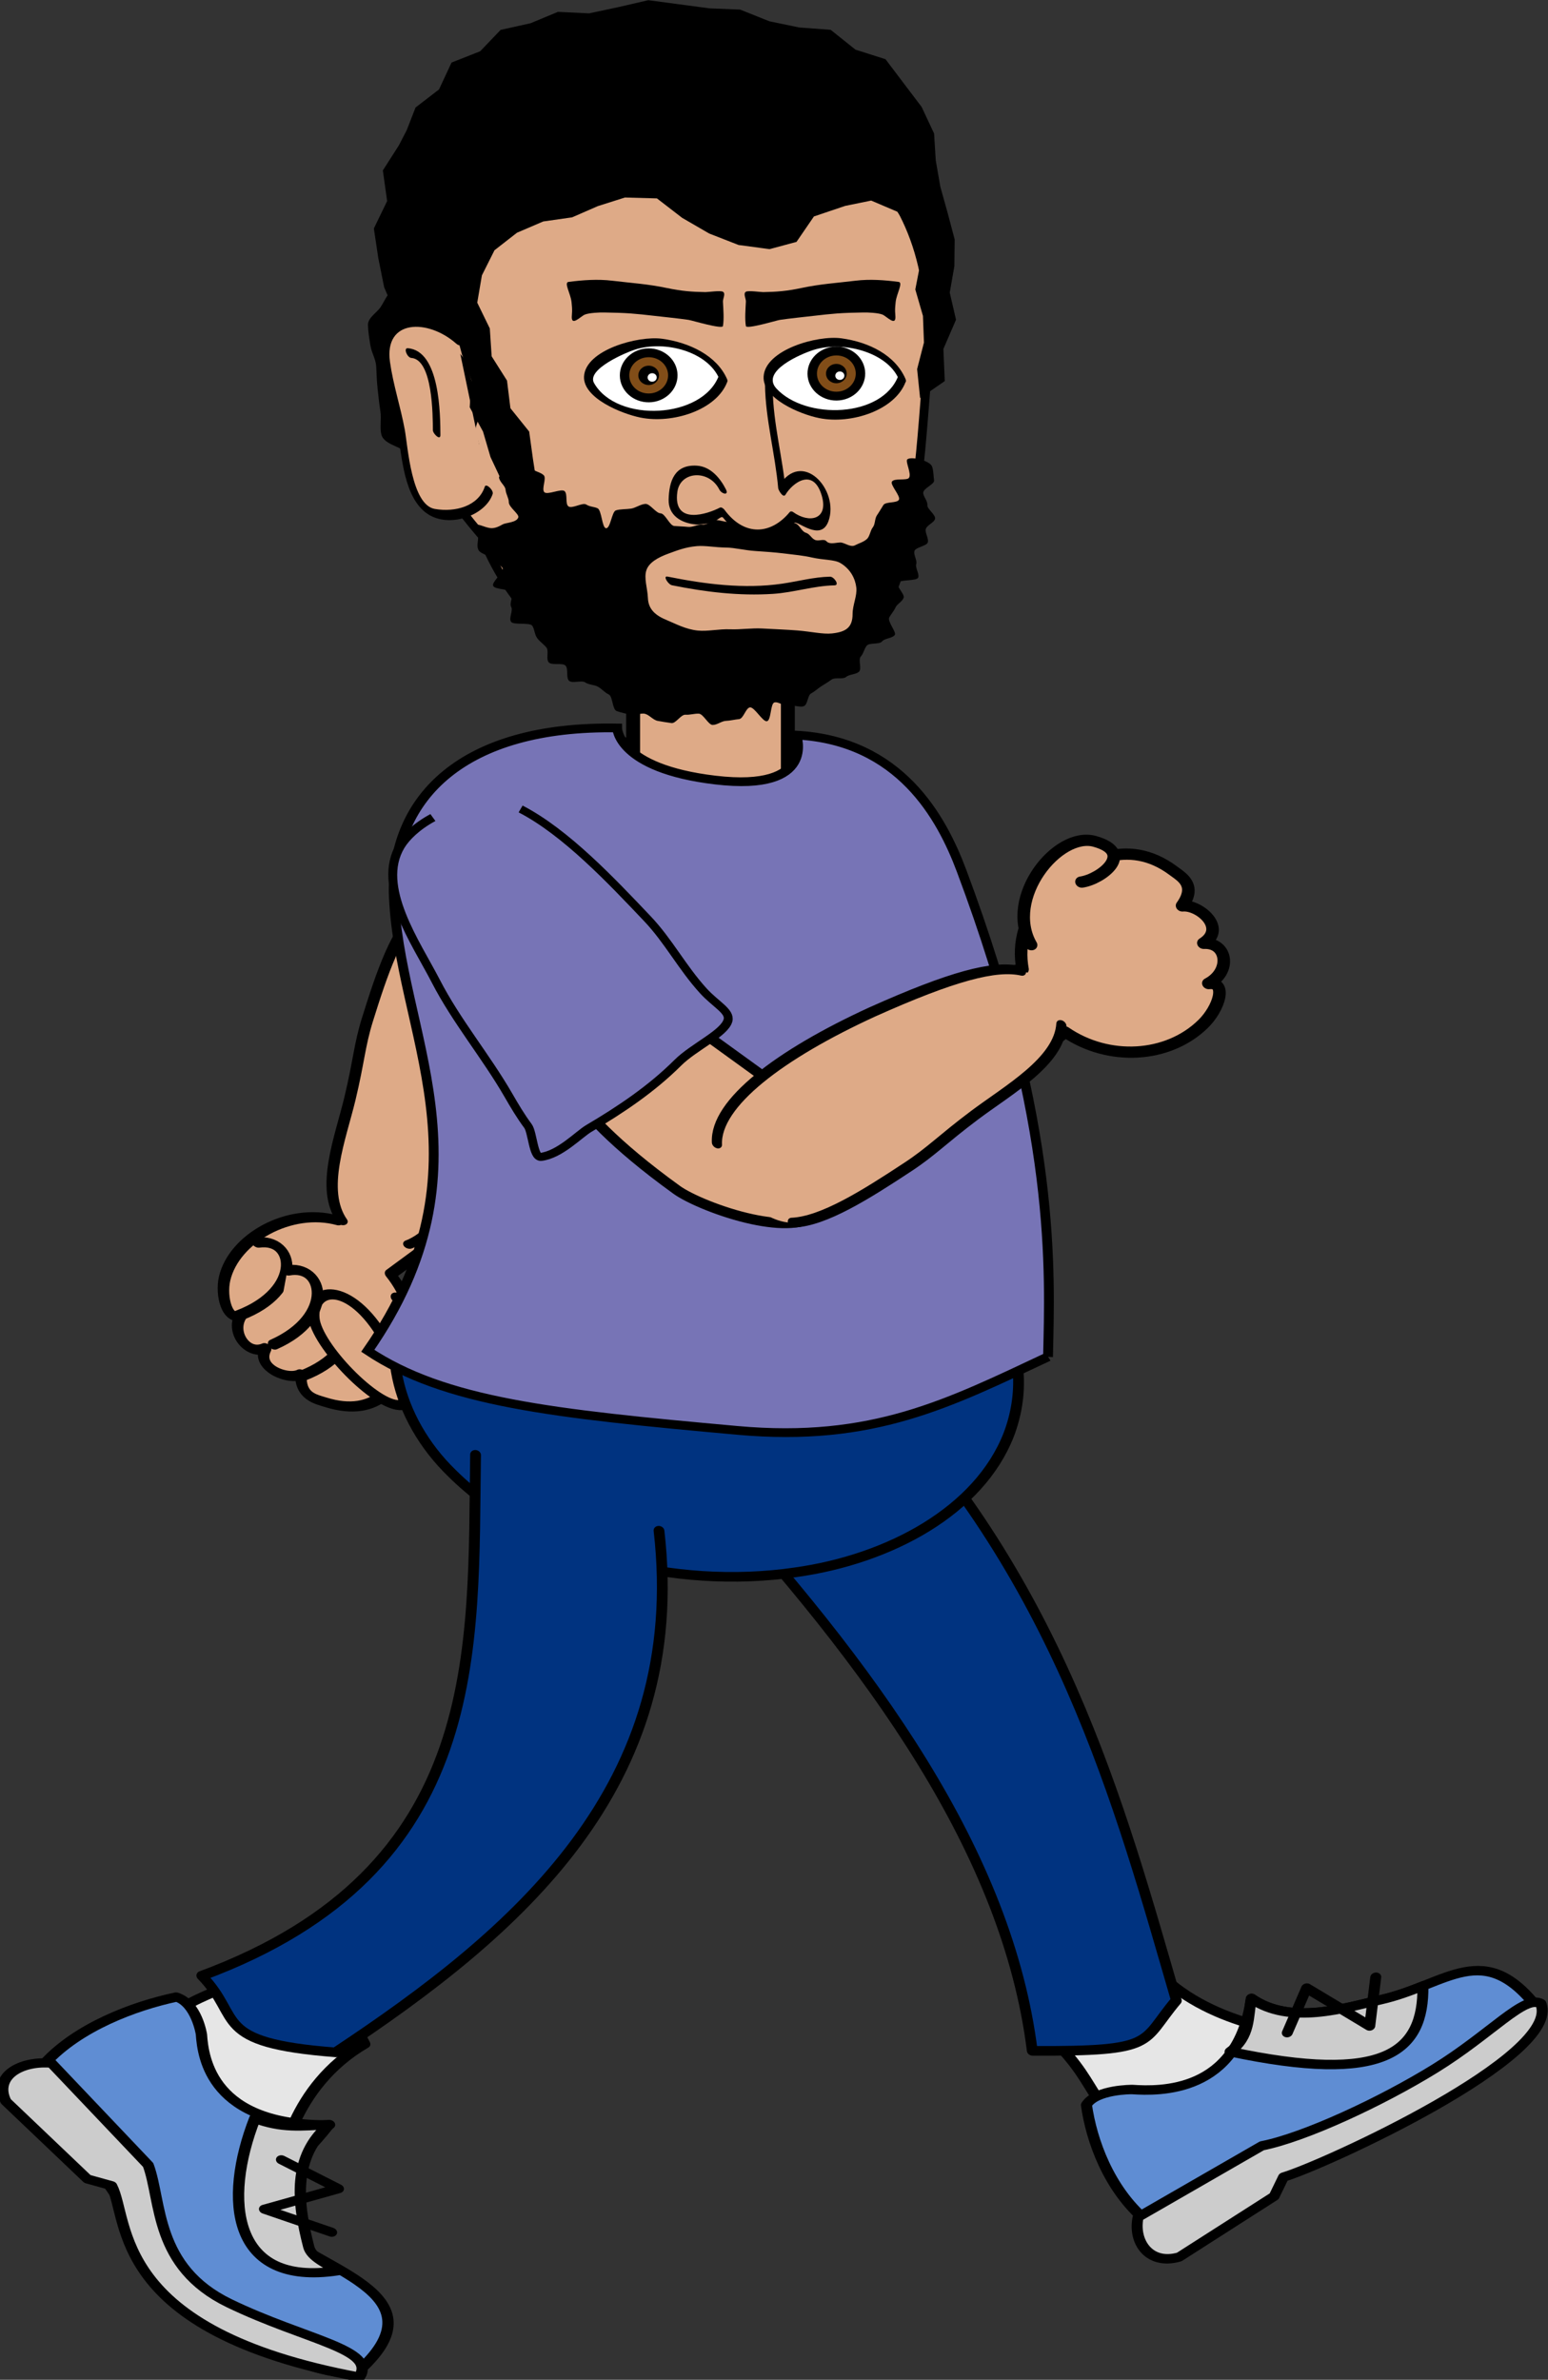<?xml version="1.0" encoding="UTF-8" standalone="no"?>
<svg
   width="897.831"
   height="1379.662"
   version="1.1"
   id="svg1"
   sodipodi:docname="walking2.svg"
   inkscape:version="1.3.1 (91b66b0783, 2023-11-16)"
   xmlns:inkscape="http://www.inkscape.org/namespaces/inkscape"
   xmlns:sodipodi="http://sodipodi.sourceforge.net/DTD/sodipodi-0.dtd"
   xmlns:xlink="http://www.w3.org/1999/xlink"
   xmlns="http://www.w3.org/2000/svg"
   xmlns:svg="http://www.w3.org/2000/svg">
  <rect width="100%" height="100%" fill="#333333" stroke="none"/>
  <sodipodi:namedview
     id="namedview1"
     pagecolor="#ffffff"
     bordercolor="#666666"
     borderopacity="1.0"
     inkscape:showpageshadow="2"
     inkscape:pageopacity="0.0"
     inkscape:pagecheckerboard="0"
     inkscape:deskcolor="#d1d1d1"
     inkscape:zoom="0.30566802"
     inkscape:cx="428.56954"
     inkscape:cy="443.29139"
     inkscape:window-width="1280"
     inkscape:window-height="649"
     inkscape:window-x="1912"
     inkscape:window-y="255"
     inkscape:window-maximized="1"
     inkscape:current-layer="svg1" />
  <defs
     id="defs1">
    <linearGradient
       id="imagebot_897">
      <stop
         stop-color="#000000"
         id="imagebot_898"
         offset="0" />
    </linearGradient>
    <linearGradient
       y2="175.037"
       x2="122.515"
       y1="153.932"
       x1="174.568"
       id="imagebot_7"
       xlink:href="#imagebot_897"
       gradientTransform="scale(1.351,0.74)"
       gradientUnits="userSpaceOnUse" />
    <linearGradient
       y2="175.037"
       x2="231.296"
       y1="153.932"
       x1="179.243"
       id="imagebot_5"
       xlink:href="#imagebot_897"
       gradientTransform="scale(1.351,0.74)"
       gradientUnits="userSpaceOnUse" />
  </defs>
  <g
     id="imagebot_31"
     transform="matrix(2.085,0.116,0,1.859,950.066,-831.456)">
    <g
       display="inline"
       stroke-width="0.832"
       stroke-miterlimit="4"
       transform="matrix(3.075,-2.298,2.014,2.72,-1604.16,1030.809)"
       id="imagebot_107">
      <path
         fill="#e6e6e6"
         fill-rule="nonzero"
         stroke="#000000"
         stroke-width="0.832"
         stroke-linecap="round"
         stroke-linejoin="round"
         stroke-miterlimit="4"
         stroke-dashoffset="0"
         d="m 292.057,269.713 c 0.712,6.289 -1.477,6.258 1.258,13.284 3.77,1.566 11.077,0.326 14.503,-2.203 -1.04,-0.792 -6.049,-5.664 -6.172,-12.258 -3.599,-0.929 -7.675,0.04 -9.59,1.176 z"
         id="imagebot_112" />
      <path
         fill="#5f8dd3"
         stroke="#000000"
         stroke-width="0.832"
         stroke-linecap="round"
         stroke-linejoin="round"
         stroke-miterlimit="4"
         stroke-dashoffset="0"
         d="m 323.101,289.496 c 0.155,-7.821 -4.371,-5.981 -9.144,-7.873 -2.514,-0.996 -6.759,-2.156 -7.83,-5.936 -5.399,6.391 -10.072,2.733 -11.661,1.351 0,0 -2.165,-1.637 -3.528,-0.934 -1.429,2.873 -2.696,7.188 -1.974,11.186 5.959,0.816 28.938,2.91 34.137,2.206 z"
         id="imagebot_111" />
      <path
         fill="#cccccc"
         stroke="#000000"
         stroke-width="0.832"
         stroke-linecap="round"
         stroke-linejoin="round"
         stroke-miterlimit="4"
         stroke-dashoffset="0"
         id="imagebot_110"
         d="m 299.649,287.044 -10.992,-0.319 c -1.507,1.582 -1.672,4.077 0.58,4.797 l 8.717,-0.201 1.497,-0.998 c 3.064,0.949 22.857,3.622 24.062,-1.191 -0.523,-1.43 -4.457,-0.016 -9.585,0.011 -4.862,0.026 -11.272,-0.794 -14.279,-2.099 z" />
      <path
         fill="#cccccc"
         stroke="#000000"
         stroke-width="0.832"
         stroke-linecap="round"
         stroke-linejoin="round"
         stroke-miterlimit="4"
         stroke-dashoffset="0"
         id="imagebot_109"
         d="m 317.184,282.504 c -1.025,-0.204 -2.119,-0.442 -3.226,-0.881 -2.514,-0.996 -6.759,-2.156 -7.83,-5.936 -1.093,1.187 -1.91,2.804 -3.867,2.966 7.81,9.37 11.779,8.792 14.923,3.852 z" />
      <path
         fill="none"
         fill-rule="nonzero"
         stroke="#000000"
         stroke-width="0.832"
         stroke-linecap="round"
         stroke-linejoin="round"
         stroke-miterlimit="4"
         stroke-dashoffset="0"
         d="m 306.669,279.836 3.327,-2.419 2.016,5.645 2.722,-3.327"
         id="imagebot_108" />
    </g>
    <g
       display="inline"
       stroke-width="1.224"
       stroke-miterlimit="4"
       transform="matrix(2.187,1.726,1.432,-1.875,475.86,1157.213)"
       id="imagebot_101">
      <path
         fill="#deaa87"
         stroke="#000000"
         stroke-width="1.224"
         stroke-linecap="round"
         stroke-linejoin="round"
         stroke-miterlimit="4"
         stroke-dashoffset="0"
         id="imagebot_106"
         d="m -297.333,-114.315 -0.822,-4.975 c 2.692,-0.848 5.016,-2.811 6.219,-5.607 2.192,-5.097 2.59,-10.398 -2.41,-12.801 -0.951,-0.457 -2.341,-1.417 -3.772,0.943 -0.276,-0.911 -1.471,-1.735 -2.564,-1.766 -0.85,-0.024 -1.638,0.43 -1.885,1.697 -0.832,-2.253 -3.817,-1.118 -4.105,1.539 -0.533,-1.863 -2.824,0.286 -3.721,2.451 -2.014,4.86 0,12.506 4.557,14.935 l -0.1,7.791" />
      <path
         fill="#deaa87"
         fill-rule="nonzero"
         stroke="#000000"
         stroke-width="1.224"
         stroke-linecap="round"
         stroke-linejoin="round"
         stroke-miterlimit="4"
         stroke-dashoffset="0"
         d="m -301.513,-127.868 c 2.47,3.506 6.766,-1.335 3.59,-8.938"
         id="imagebot_105" />
      <path
         fill="#deaa87"
         stroke="#000000"
         stroke-width="1.224"
         stroke-linecap="round"
         stroke-linejoin="round"
         stroke-miterlimit="4"
         stroke-dashoffset="0"
         d="m -293.596,-126.881 c -6.784,3.887 -9.911,0.285 -7.436,-2.923 2.087,-2.705 10.863,-4.407 12.533,-2.278 2.293,2.924 -2.03,10.956 -7.616,10.824"
         id="imagebot_104" />
      <path
         fill="#deaa87"
         fill-rule="nonzero"
         stroke="#000000"
         stroke-width="1.224"
         stroke-linecap="round"
         stroke-linejoin="round"
         stroke-miterlimit="4"
         stroke-dashoffset="0"
         d="m -310.359,-126.513 c 2.47,3.506 6.766,-1.335 3.59,-8.938"
         id="imagebot_103" />
      <path
         fill="#deaa87"
         fill-rule="nonzero"
         stroke="#000000"
         stroke-width="1.224"
         stroke-linecap="round"
         stroke-linejoin="round"
         stroke-miterlimit="4"
         stroke-dashoffset="0"
         id="imagebot_102"
         d="m -306.205,-127.049 c 2.306,3.616 6.82,-1.023 3.996,-8.764" />
    </g>
    <g
       id="imagebot_94"
       transform="matrix(0.376,0.976,-0.994,0.383,-246.399,-906.372)">
      <path
         fill="#deaa87"
         stroke="#000000"
         stroke-width="3"
         stroke-linecap="round"
         stroke-linejoin="round"
         stroke-miterlimit="4"
         d="m 1460.342,521.628 c 11.047,0.976 26.087,8.906 24.499,23.164 l -5.427,48.748 4.89,31.076 c 1.197,7.607 -2.929,18.228 -9.219,24.535 -2.821,2.829 -6.077,4.791 -9.484,5.223 -5.115,0.649 -10.345,-3.952 -14.595,-9.802 -4.89,-6.732 -8.481,-15.117 -9.103,-19.056 -6.611,-41.864 5.02,-42.36 -2.61,-75.107 -2.531,-10.863 7.66,-29.964 21.048,-28.781 z"
         id="imagebot_100" />
      <g
         fill="#eefe64"
         id="imagebot_97"
         transform="matrix(0.682,-0.729,0.587,0.586,-306.672,1511.35)">
        <path
           fill="#deaa87"
           stroke="#000000"
           stroke-width="0"
           stroke-linecap="round"
           stroke-linejoin="round"
           stroke-miterlimit="4"
           id="imagebot_99"
           d="m 1887.517,944.995 c -16.252,-1.185 -17.634,-26.883 -20.904,-44.832 -2.487,-13.649 -4.284,-18.856 -5.558,-28.49 -2.28,-17.239 -4.247,-34.198 -1.063,-43.14 3.157,-8.867 18.628,-13.409 28.928,-6.492 10.584,7.109 15.59,34.939 15.843,68.821 0,46.553 -5.026,55.024 -17.246,54.133 z" />
        <path
           fill="#deaa87"
           stroke="#000000"
           stroke-width="3"
           stroke-linecap="round"
           stroke-linejoin="round"
           stroke-miterlimit="4"
           id="imagebot_98"
           d="m 1879.799,941.79 c -9.082,-7.558 -10.492,-27.186 -13.141,-41.728 -2.487,-13.649 -4.284,-18.856 -5.558,-28.49 -2.28,-17.239 -4.247,-34.198 -1.063,-43.14 m 28.928,-6.492 c 10.584,7.109 15.59,34.939 15.843,68.821 0,29.358 -1.999,43.571 -6.54,49.842" />
      </g>
      <g
         id="imagebot_95"
         transform="translate(42.794,-72.888)">
        <path
           fill="#7774b6"
           stroke="#000000"
           stroke-width="2.342"
           stroke-miterlimit="4"
           id="imagebot_96"
           d="m 1429.599,578.785 c -5.128,-0.956 -9.601,-0.555 -12.469,0.368 -13.374,4.319 -17.064,22.978 -21.064,34.33 -4.205,11.936 -5.557,24.267 -9.157,36.311 -0.972,3.244 -1.914,6.513 -2.481,9.795 -0.367,2.103 -5.562,7.585 -3.864,8.673 4.352,2.787 12.361,1.779 15.622,2.257 10.361,1.51 20.834,2.463 31.696,1.469 6.499,-0.593 15.547,1.852 18.937,-0.293 2.374,-1.505 0.829,-5.396 1.173,-10.416 0.578,-8.442 3.393,-16.405 3.769,-24.653 0.639,-13.89 1.577,-31.991 -2.681,-44.638" />
      </g>
    </g>
    <g
       display="inline"
       fill="#ffccaa"
       stroke-width="1.574"
       stroke-miterlimit="4"
       transform="matrix(2.46,0,0,1.477,3215.269,-2219.305)"
       id="imagebot_90">
      <g
         transform="translate(69.005,-53.631)"
         id="imagebot_91">
        <path
           fill="#7774b6"
           fill-rule="nonzero"
           stroke="#000000"
           stroke-width="1.574"
           stroke-linecap="round"
           stroke-linejoin="round"
           stroke-miterlimit="4"
           stroke-dashoffset="0"
           d="m -1455.695,2173.661 c -11.133,13.709 -37.244,14.386 -49.205,1.179 -11.961,-13.208 -8.47,-29.721 -2.357,-45.305 10.767,-35.456 -14.238,-77.476 2.946,-94.145 13.179,-11.831 35.331,-14.533 44.491,2.357 8.517,15.705 20.681,107.26 4.125,135.914 z"
           id="imagebot_93" />
        <path
           fill="#deaa87"
           fill-rule="nonzero"
           stroke="#000000"
           stroke-width="1.574"
           stroke-linecap="round"
           stroke-linejoin="round"
           stroke-miterlimit="4"
           stroke-dashoffset="0"
           id="imagebot_92"
           d="m -1489.664,2033.253 v -32.209 c 0,-1.927 3.902,-3.479 8.749,-3.479 4.847,0 8.749,1.552 8.749,3.479 v 32.209 c -5.73,5.805 -11.59,4.278 -17.499,0 z" />
      </g>
    </g>
    <g
       transform="matrix(2.456,0,0,2.575,-2573.553,243.913)"
       id="imagebot_53">
      <path
         fill="#deaa87"
         stroke="#000000"
         d="m 967.445,127.658 c -1.544,18.529 -1.184,42.704 -25.059,41.904 -15.985,-0.535 -22.902,-10.787 -25.456,-17.898 -6.739,-7.985 -8.941,-14.202 -9.488,-23.323 -1.404,-23.392 12.401,-33.006 29.495,-33.006 17.093,-10e-4 32.456,8.967 30.508,32.323 z"
         id="imagebot_89" />
      <g
         id="imagebot_87">
        <path
           d="m 915.293,131.003 c 0.055,0.687 0.305,1.534 0.646,2.562 0.273,0.822 0.418,1.762 0.719,2.639 0.313,0.909 -0.64,2.149 -0.449,2.959 0.271,1.145 0.579,1.57 0.239,2.126 -0.554,0.908 -0.864,1.03 -1.67,1.247 -0.796,0.215 -1.566,0.21 -2.506,0.285 -0.94,0.073 -1.803,1.048 -2.637,0.963 -0.845,-0.086 -0.969,-1.114 -1.66,-1.924 -0.412,-0.482 -2.176,-0.665 -2.449,-1.785 -0.2,-0.822 0.025,-1.886 -0.114,-2.832 -0.136,-0.923 -0.229,-1.882 -0.317,-2.749 -0.111,-1.074 -0.108,-2.054 -0.163,-2.747 -0.063,-0.802 -0.515,-1.547 -0.64,-2.348 -0.131,-0.84 -0.272,-1.746 -0.285,-2.51 -0.015,-0.876 0.996,-1.539 1.405,-2.208 0.557,-0.913 0.894,-2.088 1.714,-2.27 0.803,-0.178 1.853,0.61 2.786,0.536 0.936,-0.073 1.773,0.219 2.595,0.269 0.84,0.051 2.255,-0.78 2.95,0.034 0.526,0.618 0.563,2.098 0.385,3.046 -0.144,0.767 -1.796,1.35 -1.948,2.201 -0.149,0.84 1.165,1.701 1.399,2.506 z"
           id="imagebot_88" />
      </g>
      <g
         id="imagebot_77">
        <g
           id="imagebot_82">
          <path
             fill="#deaa87"
             d="m 914.158,128.206 c -2.65,-2.628 -7.688,-2.875 -8.131,0.247 -0.439,3.111 1.166,7.665 1.682,10.676 0.439,2.584 1.236,6.735 2.023,8.665 1.119,2.743 7.313,1.619 7.955,-1.7"
             id="imagebot_86" />
          <g
             id="imagebot_83">
            <path
               fill="none"
               d="m 914.158,128.206 c -2.65,-2.628 -7.688,-2.875 -8.131,0.247 -0.439,3.111 1.166,7.665 1.682,10.676 0.439,2.584 1.236,6.735 2.023,8.665 1.119,2.743 7.313,1.619 7.955,-1.7"
               id="imagebot_85" />
            <path
               fill="#000000"
               d="m 914.322,127.867 c -2.085,-1.837 -6.052,-3.511 -8.274,-0.979 -1.025,1.169 -0.541,3.479 -0.361,4.849 0.352,2.678 1.223,5.275 1.684,7.936 0.494,2.85 0.675,7.824 3.326,9.654 2.467,1.703 6.635,-0.146 7.436,-2.817 0.133,-0.444 -0.751,-1.296 -0.889,-0.836 -0.725,2.417 -3.342,3.338 -5.67,3.043 -2.644,-0.335 -3.046,-7.37 -3.397,-9.394 -0.473,-2.729 -1.315,-5.366 -1.677,-8.119 -0.677,-5.158 4.3,-5.478 7.495,-2.661 0.626,0.554 0.795,-0.263 0.327,-0.676 z"
               id="imagebot_84" />
          </g>
        </g>
        <g
           id="imagebot_78">
          <g
             id="imagebot_79">
            <path
               fill="none"
               d="m 908.711,130.012 c 2.693,-0.192 3.075,7.729 3.075,9.445"
               id="imagebot_81" />
            <path
               fill="#000000"
               d="m 908.914,130.587 c 2.442,0.039 2.436,6.882 2.446,8.597 0.003,0.438 0.858,1.269 0.854,0.546 -0.016,-2.43 -0.031,-10.234 -3.704,-10.293 -0.51,-0.008 -0.058,1.143 0.404,1.15 z"
               id="imagebot_80" />
          </g>
        </g>
      </g>
      <g
         id="imagebot_74">
        <g
           id="imagebot_75">
          <path
             d="m 967.368,144.937 c 0.044,-0.514 -0.475,-1.012 -0.471,-1.472 0.006,-0.532 1.284,-1.114 1.231,-1.554 -0.067,-0.562 -0.079,-1.369 -0.253,-1.739 -0.307,-0.647 -2.302,-1.054 -2.767,-0.655 -0.286,0.246 0.511,1.737 0.176,2.241 -0.248,0.374 -1.655,0.101 -1.927,0.566 -0.239,0.41 1.037,1.721 0.782,2.17 -0.239,0.424 -1.495,0.286 -1.747,0.721 -0.25,0.431 -0.473,0.872 -0.732,1.289 -0.268,0.433 -0.187,1.085 -0.462,1.476 -0.304,0.429 -0.342,1.095 -0.651,1.44 -0.366,0.408 -0.996,0.626 -1.367,0.864 -0.468,0.3 -1.058,-0.155 -1.524,-0.23 -0.419,-0.067 -1.304,0.396 -1.715,-0.058 -0.322,-0.357 -0.9,0.122 -1.354,-0.115 -0.416,-0.217 -0.517,-0.658 -1.016,-0.792 -0.459,-0.123 -0.722,-1.01 -1.229,-1.076 -0.478,-0.062 -0.94,-0.701 -1.441,-0.724 -0.49,-0.022 -1.008,0.587 -1.504,0.592 -0.496,0.005 -0.97,0.433 -1.456,0.456 -0.505,0.023 -0.99,0.059 -1.467,0.088 -0.519,0.032 -1.027,-0.13 -1.489,-0.104 -0.547,0.031 -1.064,-0.155 -1.495,-0.155 -0.506,0 -1.071,0.683 -1.618,0.658 -0.515,-0.024 -1.073,0.392 -1.611,0.364 -0.522,-0.028 -1.026,-0.003 -1.561,-0.019 -0.527,-0.016 -1.021,-1.452 -1.55,-1.44 -0.533,0.011 -1.189,-1.094 -1.712,-1.041 -0.532,0.055 -1.114,0.552 -1.624,0.667 -0.521,0.118 -1.244,0.119 -1.729,0.318 -0.461,0.189 -0.612,2.263 -1.116,2.226 -0.465,-0.034 -0.479,-2.177 -0.969,-2.367 -0.435,-0.17 -0.836,-0.105 -1.281,-0.374 -0.406,-0.246 -1.604,0.654 -2.01,0.345 -0.385,-0.292 -0.055,-1.484 -0.433,-1.816 -0.368,-0.322 -1.932,0.614 -2.287,0.269 -0.356,-0.346 0.271,-1.694 -0.067,-2.047 -0.35,-0.363 -1.047,-0.393 -1.371,-0.749 -0.346,-0.38 -0.699,-0.735 -1.01,-1.086 -0.352,-0.399 -1.22,-0.297 -1.517,-0.634 -0.39,-0.442 -0.296,-1.16 -0.568,-1.436 -0.622,-0.631 -1.821,-0.766 -1.613,0.042 0.137,0.531 1.089,0.812 1.201,1.293 0.125,0.538 2.032,0.671 2.128,1.15 0.11,0.549 -2.394,1.524 -2.319,2 0.087,0.562 0.696,0.943 0.738,1.41 0.053,0.587 0.378,1.03 0.367,1.482 -0.014,0.626 1.191,1.383 1.081,1.79 -0.182,0.657 -1.414,0.723 -1.761,0.954 -0.449,0.301 -0.95,0.59 -1.46,0.534 -0.639,-0.071 -1.195,-0.394 -1.497,-0.307 -0.294,0.084 -0.343,0.384 0.116,1.345 0.174,0.364 -0.212,1.18 0.111,1.738 0.246,0.426 1.146,0.492 1.385,0.955 0.228,0.439 1.097,0.58 1.325,1.045 0.22,0.448 -1.291,1.75 -1.064,2.217 0.218,0.45 1.854,0.218 2.083,0.68 0.224,0.451 -0.284,1.282 -0.046,1.737 0.235,0.447 -0.281,1.341 -0.027,1.787 0.248,0.44 2.147,-0.077 2.418,0.357 0.269,0.429 0.249,1.026 0.542,1.445 0.29,0.415 0.736,0.691 1.056,1.092 0.313,0.396 -0.079,1.405 0.267,1.783 0.342,0.372 1.514,-0.078 1.89,0.272 0.367,0.344 0.022,1.515 0.427,1.834 0.395,0.311 1.392,-0.204 1.823,0.081 0.418,0.275 0.99,0.189 1.447,0.436 0.438,0.237 0.732,0.649 1.21,0.857 0.456,0.199 0.396,1.784 0.889,1.954 0.471,0.162 1.043,0.237 1.549,0.37 0.481,0.126 1.14,-0.323 1.654,-0.226 0.487,0.093 0.934,0.707 1.452,0.772 0.492,0.063 1.039,0.137 1.561,0.173 0.494,0.034 1.063,-1.115 1.585,-1.105 0.497,0.01 0.98,-0.206 1.502,-0.219 0.518,-0.013 1.084,1.305 1.576,1.274 0.518,-0.033 1.002,-0.53 1.492,-0.582 0.513,-0.054 1.006,-0.226 1.492,-0.301 0.51,-0.079 0.756,-1.394 1.237,-1.495 0.505,-0.106 1.449,1.692 1.923,1.562 0.497,-0.136 0.383,-2.166 0.849,-2.327 0.485,-0.169 1.243,0.524 1.697,0.329 0.47,-0.202 1.202,0.148 1.643,-0.082 0.452,-0.236 0.401,-1.328 0.825,-1.593 0.43,-0.269 0.738,-0.629 1.142,-0.927 0.407,-0.299 0.785,-0.558 1.169,-0.884 0.382,-0.327 1.284,-0.063 1.647,-0.415 0.358,-0.35 1.118,-0.351 1.462,-0.726 0.336,-0.369 -0.126,-1.453 0.199,-1.845 0.318,-0.384 0.373,-0.959 0.683,-1.365 0.303,-0.396 1.424,-0.189 1.721,-0.604 0.289,-0.404 1.155,-0.438 1.441,-0.86 0.237,-0.349 -0.868,-1.606 -0.623,-2.097 0.202,-0.404 0.508,-0.771 0.71,-1.253 0.181,-0.43 0.74,-0.729 0.916,-1.208 0.164,-0.445 -0.82,-1.289 -0.662,-1.766 0.15,-0.457 2.178,-0.331 2.319,-0.809 0.139,-0.465 -0.353,-1.126 -0.226,-1.604 0.126,-0.472 -0.321,-1.087 -0.207,-1.563 0.113,-0.478 1.423,-0.693 1.522,-1.168 0.101,-0.485 -0.32,-1.082 -0.238,-1.555 0.087,-0.492 0.991,-0.873 1.056,-1.344 0.066,-0.494 -0.911,-1.121 -0.873,-1.587 z m -8.469,13.692 c 0,1.661 -0.795,2.22 -2.329,2.49 -1.028,0.18 -2.328,-0.084 -3.917,-0.127 -1.184,-0.032 -2.519,-0.002 -3.963,-0.002 -1.223,0 -2.457,0.291 -3.652,0.313 -1.281,0.023 -2.533,0.425 -3.665,0.373 -1.393,-0.066 -2.562,-0.696 -3.52,-1.058 -1.263,-0.476 -2.089,-1.167 -2.138,-2.554 -0.041,-1.164 -0.479,-2.39 -0.163,-3.375 0.285,-0.891 1.231,-1.582 2.567,-2.171 0.789,-0.348 1.793,-0.862 3.147,-1.064 0.933,-0.139 2.055,0.036 3.314,-0.022 0.988,-0.045 2.082,0.21 3.299,0.22 1.194,0.01 2.247,0.036 3.204,0.101 1.249,0.084 2.286,0.134 3.181,0.3 1.357,0.253 2.557,0.079 3.263,0.489 1.193,0.693 1.683,1.86 1.793,2.849 0.113,1 -0.421,2.131 -0.421,3.238 z"
             id="imagebot_76" />
        </g>
      </g>
      <g
         id="imagebot_72">
        <polygon
           points="952.86,87.953 956.417,88.023 959.219,90.256 962.627,91.214 964.702,94.026 966.716,96.745 968.129,99.886 968.318,103.121 968.835,106.28 969.663,109.41 970.46,112.567 970.427,115.811 969.902,119.047 970.613,122.29 969.182,125.912 969.339,129.795 966.546,132.027 966.208,128.532 966.982,125.268 966.868,122.047 966.002,118.898 966.597,115.585 965.807,112.392 963.969,109.605 961.005,108.431 958.065,109.248 954.52,110.739 952.545,113.939 949.487,114.997 945.984,114.704 942.657,113.513 939.594,111.796 936.74,109.612 933.115,109.72 930.052,110.941 927.129,112.478 923.86,113.171 920.886,114.712 918.337,116.989 916.912,120.114 916.386,123.452 917.808,126.487 918.018,129.852 919.756,132.686 920.144,136.012 922.267,138.711 922.695,142.011 923.164,145.225 921.81,146.542 919.192,144.95 917.887,142.059 917.04,139.024 915.534,136.166 915.722,132.891 914.673,129.886 913.918,126.96 912.324,124.144 909.215,125.347 907.168,125.474 905.839,122.201 905.178,118.718 904.676,115.162 906.18,111.752 905.694,108.072 907.504,104.938 908.401,103.031 909.396,100.232 912.056,97.884 913.475,94.543 916.715,92.987 919.033,90.257 922.422,89.251 925.522,87.688 929.059,87.658 932.36,86.708 935.76,85.666 939.23,85.954 942.685,86.24 946.155,86.185 949.485,87.406 "
           id="imagebot_73" />
      </g>
      <g
         id="imagebot_67">
        <path
           fill="#deaa87"
           d="m 944.178,144.417 c -1.046,-2.776 -5.034,-3.044 -5.554,0.23 -0.262,1.629 -0.279,3.333 1.484,3.595 1.244,0.185 3.152,-0.339 4.071,-1.063 0,0 1.882,2.742 4.006,2.686 2.122,-0.056 3.978,-2.686 3.978,-2.686 1.057,0.725 1.451,1.162 1.964,1.063 2.006,-0.383 2.007,-1.965 1.708,-3.595 -0.6,-3.274 -3.721,-3.267 -4.924,-0.492 -0.539,-7.09 -1.495,-8.096 -1.495,-12.451"
           id="imagebot_71" />
        <g
           id="imagebot_68">
          <path
             fill="none"
             d="m 944.178,144.417 c -1.046,-2.776 -5.034,-3.044 -5.554,0.23 -0.262,1.629 -0.279,3.333 1.484,3.595 1.244,0.185 3.152,-0.339 4.071,-1.063 0,0 1.882,2.742 4.006,2.686 2.122,-0.056 3.978,-2.686 3.978,-2.686 1.057,0.725 1.451,1.162 1.964,1.063 2.006,-0.383 2.007,-1.965 1.708,-3.595 -0.6,-3.274 -3.721,-3.267 -4.924,-0.492 -0.539,-7.09 -1.495,-8.096 -1.495,-12.451"
             id="imagebot_70" />
          <path
             fill="#000000"
             d="m 944.553,144.389 c -0.623,-1.276 -1.706,-2.671 -3.299,-2.677 -2.549,-0.01 -3.135,2.089 -3.19,4.279 -0.05,1.918 1.391,2.786 3.084,2.849 0.506,0.019 1.42,-0.193 1.878,-0.381 0.605,-0.249 0.993,-0.899 1.209,-0.62 0.709,0.922 1.598,1.642 2.601,2.216 2.069,1.185 4.167,-0.572 5.457,-2.071 0.322,-0.375 2.996,2.194 3.869,-0.429 1.289,-3.87 -3.031,-8.683 -5.636,-3.871 0.274,0.243 0.549,0.485 0.823,0.728 -0.345,-4.161 -1.443,-8.278 -1.495,-12.451 -0.006,-0.441 -0.884,-1.237 -0.875,-0.51 0.052,4.181 1.149,8.286 1.495,12.45 0.018,0.212 0.56,1.216 0.823,0.728 0.822,-1.519 3.177,-3.528 4.117,-0.099 0.772,2.815 -1.416,3.46 -3.262,2.143 -0.117,-0.083 -0.286,-0.087 -0.375,0.034 -2.102,2.851 -5.129,3.309 -7.392,0.158 -0.097,-0.135 -0.346,-0.334 -0.523,-0.224 -1.369,0.848 -5.337,2.517 -4.813,-1.617 0.326,-2.565 3.595,-2.951 4.753,-0.578 0.267,0.543 1.119,0.698 0.751,-0.057 z"
             id="imagebot_69" />
        </g>
      </g>
      <g
         id="imagebot_63">
        <ellipse
           fill="#814d18"
           stroke="#000000"
           cx="936.745"
           cy="131.291"
           rx="2.515"
           ry="2.554"
           id="imagebot_66" />
        <ellipse
           cx="936.745"
           cy="131.291"
           rx="1.078"
           ry="1.095"
           id="imagebot_65" />
        <ellipse
           fill="#ffffff"
           cx="937.106"
           cy="131.534"
           rx="0.474"
           ry="0.481"
           id="imagebot_64" />
      </g>
      <g
         id="imagebot_59">
        <ellipse
           fill="#814d18"
           stroke="#000000"
           cx="958.199"
           cy="131.286"
           rx="2.516"
           ry="2.554"
           id="imagebot_62" />
        <ellipse
           cx="958.198"
           cy="131.286"
           rx="1.078"
           ry="1.095"
           id="imagebot_61" />
        <ellipse
           fill="#ffffff"
           cx="958.56"
           cy="131.529"
           rx="0.474"
           ry="0.481"
           id="imagebot_60" />
      </g>
      <g
         id="imagebot_54">
        <g
           id="imagebot_55">
          <g
             id="imagebot_56">
            <path
               fill="none"
               d="m 938.191,155.854 c 11.353,1.889 15.138,-0.905 18.408,-1.086"
               id="imagebot_58" />
            <path
               d="m 938.442,156.363 c 3.814,0.595 7.605,0.856 11.444,0.361 2.353,-0.303 4.604,-1.255 6.964,-1.447 0.622,-0.051 -0.065,-1.055 -0.502,-1.02 -1.853,0.151 -3.637,0.787 -5.447,1.175 -4.276,0.917 -8.678,0.58 -12.961,-0.089 -0.572,-0.088 0.078,0.954 0.502,1.02 z"
               id="imagebot_57" />
          </g>
        </g>
      </g>
    </g>
    <path
       fill="#003380"
       fill-rule="nonzero"
       stroke="#000000"
       stroke-width="3"
       stroke-linecap="round"
       stroke-linejoin="round"
       stroke-miterlimit="4"
       stroke-dashoffset="0"
       id="imagebot_52"
       d="m -216.425,889.317 c 55.419,58.765 72.274,130.219 87.983,189.789 -9.977,13.81 -4.998,16.255 -40.078,18.241 -6.901,-61.243 -43.931,-116.419 -92.514,-172.722" />
    <path
       clip-rule="nonzero"
       fill="#003380"
       fill-rule="nonzero"
       stroke="#000000"
       stroke-width="3"
       stroke-linecap="round"
       stroke-linejoin="round"
       stroke-miterlimit="4"
       stroke-dashoffset="0"
       id="imagebot_51"
       d="m -340.555,867.071 c -10.598,19.58 -5.005,44.204 10.592,60.188 23.141,24.357 62.068,32.551 95.597,24.958 26.162,-5.713 51.022,-22.395 59.292,-46.579 4.204,-12.563 3.88,-26.866 -3.081,-38.567 -54.134,11.288 -108.268,14.31 -162.401,0 z" />
    <g
       display="inline"
       stroke-width="1.066"
       stroke-miterlimit="4"
       transform="matrix(2.672,1.117,-1.246,2.442,3550.18,-767.571)"
       id="imagebot_45">
      <path
         fill="#e6e6e6"
         fill-rule="nonzero"
         stroke="#000000"
         stroke-width="1.066"
         stroke-linecap="round"
         stroke-linejoin="round"
         stroke-miterlimit="4"
         stroke-dashoffset="0"
         d="m -921.214,1178.873 c -3.092,7.747 -5.615,6.348 -6.818,16.212 3.403,4.168 12.661,7.281 18.217,6.48 -0.714,-1.567 -3.496,-10.348 0.471,-18.082 -3.601,-3.321 -8.938,-4.737 -11.87,-4.61 z"
         id="imagebot_50" />
      <path
         fill="#5f8dd3"
         stroke="#000000"
         stroke-width="1.066"
         stroke-linecap="round"
         stroke-linejoin="round"
         stroke-miterlimit="4"
         stroke-dashoffset="0"
         d="m -893.913,1218.585 c 3.847,-12.914 -8.857,-8.874 -14.503,-11.923 -3.136,-1.694 -0.408,-7.869 0.039,-13.028 -9.64,5.353 -13.689,-1.34 -15.001,-3.786 0,0 -1.903,-3.03 -3.912,-2.8 -3.103,2.873 -6.681,7.598 -7.661,12.863 5.13,6.845 29.513,25.092 41.038,18.674 z"
         id="imagebot_49" />
      <path
         fill="#cccccc"
         stroke="#000000"
         stroke-width="1.066"
         stroke-linecap="round"
         stroke-linejoin="round"
         stroke-miterlimit="4"
         stroke-dashoffset="0"
         id="imagebot_48"
         d="m -921.391,1205.999 -13.028,-6.352 c -2.669,1.081 -4.222,3.989 -1.908,6.075 l 10.578,4.492 2.34,-0.385 c 3.165,2.803 6.978,15.348 29.97,8.969 0.149,-3.729 -6.252,-1.457 -14.435,-1.902 -8.016,-0.436 -10.614,-7.697 -13.517,-10.897 z" />
      <path
         fill="#cccccc"
         stroke="#000000"
         stroke-width="1.066"
         stroke-linecap="round"
         stroke-linejoin="round"
         stroke-miterlimit="4"
         stroke-dashoffset="0"
         id="imagebot_47"
         d="m -900.503,1208.617 c -1.178,-0.292 -2.766,-0.229 -3.522,-1.232 -3.151,-4.177 -5.84,-8.824 -4.284,-13.829 -2.354,1.54 -3.82,2.572 -6.5,2.743 1.357,10.035 6.341,18.76 14.306,12.319 z" />
      <path
         fill="none"
         fill-rule="nonzero"
         stroke="#000000"
         stroke-width="1.066"
         stroke-linecap="round"
         stroke-linejoin="round"
         stroke-miterlimit="4"
         stroke-dashoffset="0"
         d="m -910.557,1199.442 6.12,0.469 -5.105,5.498 6.676,-0.605"
         id="imagebot_46" />
    </g>
    <path
       fill="#003380"
       fill-rule="nonzero"
       stroke="#000000"
       stroke-width="3"
       stroke-linecap="round"
       stroke-linejoin="round"
       stroke-miterlimit="4"
       stroke-dashoffset="0"
       id="imagebot_44"
       d="m -323.378,921.138 c -0.828,60.425 3.44,129.238 -76.151,167.224 11.424,12.425 2.398,20.738 37.229,21.549 50.424,-40.581 98.139,-89.049 89.951,-168.283" />
    <path
       fill="#7774b6"
       stroke="#000000"
       stroke-width="2.727"
       stroke-miterlimit="4"
       id="imagebot_43"
       d="m -164.132,880.621 c -27.538,16.201 -48.648,29.816 -86.42,28.351 -51.608,-2.005 -81.392,-3.735 -102.811,-18.407 35.874,-59.963 8.252,-99.969 7.207,-143.622 -0.054,-29.131 18.966,-53.065 62.165,-54.939 0,0 0.049,12.628 27.312,14.54 28.301,1.982 22.535,-15.422 22.535,-15.422 28.812,-0.096 40.399,23.175 45.943,39.398 26.669,78.027 24.565,124.022 24.069,150.102 z" />
    <g
       transform="rotate(8.598,-362.031,746.457)"
       id="imagebot_32">
      <g
         display="inline"
         stroke-width="1.224"
         stroke-miterlimit="4"
         id="imagebot_40"
         transform="matrix(-1.992,-2.059,-2.046,1.98,-1072.996,289.228)">
        <path
           fill="#deaa87"
           stroke="#000000"
           stroke-width="1.224"
           stroke-linecap="round"
           stroke-linejoin="round"
           stroke-miterlimit="4"
           stroke-dashoffset="0"
           d="m -328.233,-114.813 -1.566,-4.793 c 2.534,-1.245 4.533,-3.538 5.299,-6.484 1.395,-5.37 0.988,-10.672 -4.318,-12.291 -0.378,-0.115 -0.828,-0.292 -1.299,-0.332 -0.784,-0.067 -1.627,0.244 -2.287,1.838 -0.731,-1.527 -4.292,-2.343 -4.41,0.605 -1.163,-2.102 -3.941,-0.528 -3.824,2.143 -0.809,-1.761 -2.748,0.709 -3.307,2.984 -1.255,5.109 1.517,10.282 6.385,11.994 l -0.676,4.965"
           id="imagebot_42" />
        <path
           fill="#deaa87"
           stroke="#000000"
           stroke-width="1.224"
           stroke-linecap="round"
           stroke-linejoin="round"
           stroke-miterlimit="4"
           stroke-dashoffset="0"
           d="m -325.119,-130.03 c -0.767,-1.853 -0.16,-6.346 2.929,-3.686 2.815,2.425 -0.349,11.137 -5.89,11.852"
           id="imagebot_41" />
      </g>
      <g
         id="imagebot_33"
         transform="matrix(1.046,0,0,1.065,-2189.879,209.487)">
        <g
           id="imagebot_34"
           transform="matrix(0.602,-0.784,0.813,0.602,263.219,1483.078)">
          <path
             fill="#deaa87"
             stroke="#000000"
             stroke-width="3"
             stroke-linecap="round"
             stroke-linejoin="round"
             stroke-miterlimit="4"
             d="m 1713.545,592.153 c 11.047,0.976 26.087,8.906 24.499,23.164 l -5.427,48.748 4.89,31.076 c 1.197,7.607 -2.929,18.228 -9.219,24.535 -2.821,2.829 -6.077,4.791 -9.484,5.223 -5.115,0.649 -10.345,-3.952 -14.595,-9.802 -4.89,-6.732 -8.481,-15.117 -9.103,-19.056 -6.611,-41.864 5.02,-42.36 -2.61,-75.107 -2.531,-10.863 7.66,-29.964 21.048,-28.781 z"
             id="imagebot_39" />
          <g
             fill="#eefe64"
             id="imagebot_36"
             transform="matrix(0.221,-0.974,0.803,0.21,635.4,2360.472)">
            <path
               fill="#deaa87"
               stroke="#000000"
               stroke-width="0"
               stroke-linecap="round"
               stroke-linejoin="round"
               stroke-miterlimit="4"
               id="imagebot_38"
               d="m 1887.517,944.995 c -16.252,-1.185 -17.634,-26.883 -20.904,-44.832 -2.487,-13.649 -4.284,-18.856 -5.558,-28.49 -2.28,-17.239 -4.247,-34.198 -1.063,-43.14 3.157,-8.867 18.628,-13.409 28.928,-6.492 10.584,7.109 15.59,34.939 15.843,68.821 0,46.553 -5.026,55.024 -17.246,54.133 z" />
            <path
               fill="#deaa87"
               stroke="#000000"
               stroke-width="3"
               stroke-linecap="round"
               stroke-linejoin="round"
               stroke-miterlimit="4"
               id="imagebot_37"
               d="m 1879.799,941.79 c -9.082,-7.558 -10.492,-27.186 -13.141,-41.728 -2.487,-13.649 -4.284,-18.856 -5.558,-28.49 -2.28,-17.239 -4.247,-34.198 -1.063,-43.14 m 28.928,-6.492 c 10.584,7.109 15.59,34.939 15.843,68.821 0,29.358 -1.999,43.571 -6.54,49.842" />
          </g>
          <path
             fill="#7774b6"
             stroke="#000000"
             stroke-width="2.342"
             stroke-miterlimit="4"
             d="m 1723.594,576.422 c -5.128,-0.956 -9.601,-0.555 -12.469,0.368 -13.374,4.319 -17.064,22.978 -21.064,34.33 -4.205,11.936 -5.557,24.267 -9.157,36.311 -0.972,3.244 -1.914,6.513 -2.481,9.795 -0.367,2.103 -5.562,7.585 -3.864,8.673 4.352,2.787 12.361,1.779 15.622,2.257 10.361,1.51 20.834,2.463 31.696,1.469 6.499,-0.593 15.547,1.852 18.937,-0.293 2.374,-1.505 0.829,-5.396 1.173,-10.416 0.578,-8.442 3.393,-16.405 3.769,-24.653 0.639,-13.89 1.577,-31.991 -2.681,-44.638"
             id="imagebot_35" />
        </g>
      </g>
    </g>
  </g>
  <g
     id="imagebot_17"
     transform="matrix(2.139,0,0,1.749,-567.678,-224.104)">
    <g
       transform="matrix(2.456,0,0,2.575,-1951.279,40.254)"
       id="imagebot_26">
      <path
         fill="#ffffff"
         d="m 982.384,82.879 c -0.385,1.707 -3.328,4.669 -7.432,4.669 -4.103,0 -6.789,-2.41 -7.431,-4.669 0.484,-1.833 3.328,-4.67 7.431,-4.67 4.104,0 6.889,2.838 7.432,4.67 z"
         id="imagebot_30" />
      <g
         id="imagebot_27">
        <path
           fill="none"
           d="m 982.384,82.879 c -0.385,1.707 -3.328,4.669 -7.432,4.669 -4.103,0 -6.789,-2.41 -7.431,-4.669 0.484,-1.833 3.328,-4.67 7.431,-4.67 4.104,0 6.889,2.838 7.432,4.67 z"
           id="imagebot_29" />
        <path
           fill="#000000"
           d="m 981.917,82.487 c -1.794,5.564 -11.239,6.139 -13.776,0.954 -0.871,-1.78 3.546,-3.95 4.513,-4.31 3.308,-1.234 8,0.256 9.295,3.71 0.179,0.475 1.159,0.846 0.871,0.077 -1.129,-3.007 -4.132,-4.7 -7.166,-5.183 -2.647,-0.42 -8.466,1.435 -8.62,4.854 -0.125,2.784 4.16,4.806 6.232,5.293 3.512,0.826 8.398,-0.932 9.585,-4.61 0.142,-0.441 -0.779,-1.262 -0.934,-0.785 z"
           id="imagebot_28" />
      </g>
    </g>
    <g
       transform="matrix(2.456,0,0,2.575,-1954.512,40.254)"
       id="imagebot_21">
      <path
         fill="#ffffff"
         d="m 1003.457,82.879 c -0.383,1.707 -3.327,4.669 -7.431,4.669 -4.102,0 -6.789,-2.41 -7.43,-4.669 0.482,-1.833 3.328,-4.67 7.43,-4.67 4.103,0 6.887,2.838 7.431,4.67 z"
         id="imagebot_25" />
      <g
         id="imagebot_22">
        <path
           fill="none"
           d="m 1003.457,82.879 c -0.383,1.707 -3.327,4.669 -7.431,4.669 -4.102,0 -6.789,-2.41 -7.43,-4.669 0.482,-1.833 3.328,-4.67 7.43,-4.67 4.103,0 6.887,2.838 7.431,4.67 z"
           id="imagebot_24" />
        <path
           fill="#000000"
           d="m 1003.058,82.475 c -1.76,5.475 -10.266,5.73 -13.471,1.662 -1.756,-2.228 2.668,-4.431 4.091,-4.961 3.259,-1.215 8.115,0.278 9.402,3.706 0.215,0.571 1.047,0.783 0.752,-0.003 -1.135,-3.023 -3.989,-4.712 -7.068,-5.201 -2.692,-0.428 -8.416,1.488 -8.586,4.917 -0.141,2.833 3.991,4.85 6.139,5.354 3.525,0.829 8.359,-0.998 9.538,-4.664 0.134,-0.416 -0.61,-1.389 -0.797,-0.81 z"
           id="imagebot_23" />
      </g>
    </g>
    <g
       transform="matrix(2.456,0,0,2.575,-1954.522,35.389)"
       id="imagebot_18">
      <path
         d="m 967.036,76.111 c 0.007,-0.411 -0.022,-0.805 -0.063,-1.231 -0.103,-1.07 -0.861,-2.493 -0.334,-2.573 1.6,-0.242 3.221,-0.379 4.828,-0.154 2.186,0.308 3.885,0.413 6.039,0.94 1.608,0.393 2.77,0.502 4.254,0.525 0.296,0.004 1.661,-0.229 1.93,-0.044 0.327,0.225 -0.015,0.887 0,1.268 0.04,0.938 0.135,2.258 0,3.147 -0.066,0.447 -3.446,-0.734 -3.772,-0.791 -1.052,-0.185 -2.713,-0.378 -3.77,-0.52 -2.19,-0.293 -3.038,-0.393 -5.576,-0.437 -0.538,-0.01 -1.588,0.04 -2.109,0.262 -0.47,0.2 -1.594,1.703 -1.45,0.081 0.013,-0.162 0.021,-0.318 0.023,-0.473 z"
         id="imagebot_20" />
      <path
         d="m 1002.697,76.111 c -0.01,-0.411 0.023,-0.805 0.063,-1.231 0.102,-1.07 0.851,-2.493 0.329,-2.573 -1.581,-0.242 -3.186,-0.379 -4.774,-0.154 -2.162,0.308 -3.844,0.413 -5.974,0.94 -1.592,0.393 -2.74,0.502 -4.209,0.525 -0.291,0.004 -1.644,-0.229 -1.908,-0.044 -0.323,0.225 0.017,0.887 0,1.268 -0.04,0.938 -0.132,2.258 0,3.147 0.065,0.447 3.409,-0.734 3.731,-0.791 1.041,-0.185 2.683,-0.378 3.729,-0.52 2.165,-0.293 3.006,-0.393 5.516,-0.437 0.531,-0.01 1.57,0.04 2.086,0.262 0.465,0.2 1.576,1.703 1.436,0.081 -0.015,-0.162 -0.022,-0.318 -0.025,-0.473 z"
         id="imagebot_19" />
    </g>
  </g>
  <g
     id="imagebot_8"
     transform="matrix(2.231,-0.021,0.019,1.988,-838.874,-190.512)">
    <g
       transform="matrix(2.456,0,0,2.575,-1595.622,-2.733)"
       id="imagebot_13">
      <circle
         fill="#814d18"
         stroke="#000000"
         id="imagebot_16"
         r="2.554"
         cy="83.013"
         cx="870.713" />
      <circle
         id="imagebot_15"
         r="1.095"
         cy="83.013"
         cx="870.713" />
      <circle
         fill="#ffffff"
         id="imagebot_14"
         r="0.481"
         cy="83.256"
         cx="871.08" />
    </g>
    <g
       transform="matrix(2.456,0,0,2.575,-1605.622,-2.6)"
       id="imagebot_9">
      <circle
         fill="#814d18"
         stroke="#000000"
         id="imagebot_12"
         r="2.554"
         cy="82.961"
         cx="894.65" />
      <circle
         id="imagebot_11"
         r="1.095"
         cy="82.961"
         cx="894.65" />
      <circle
         fill="#ffffff"
         id="imagebot_10"
         r="0.48"
         cy="83.204"
         cx="895.017" />
    </g>
  </g>
</svg>

